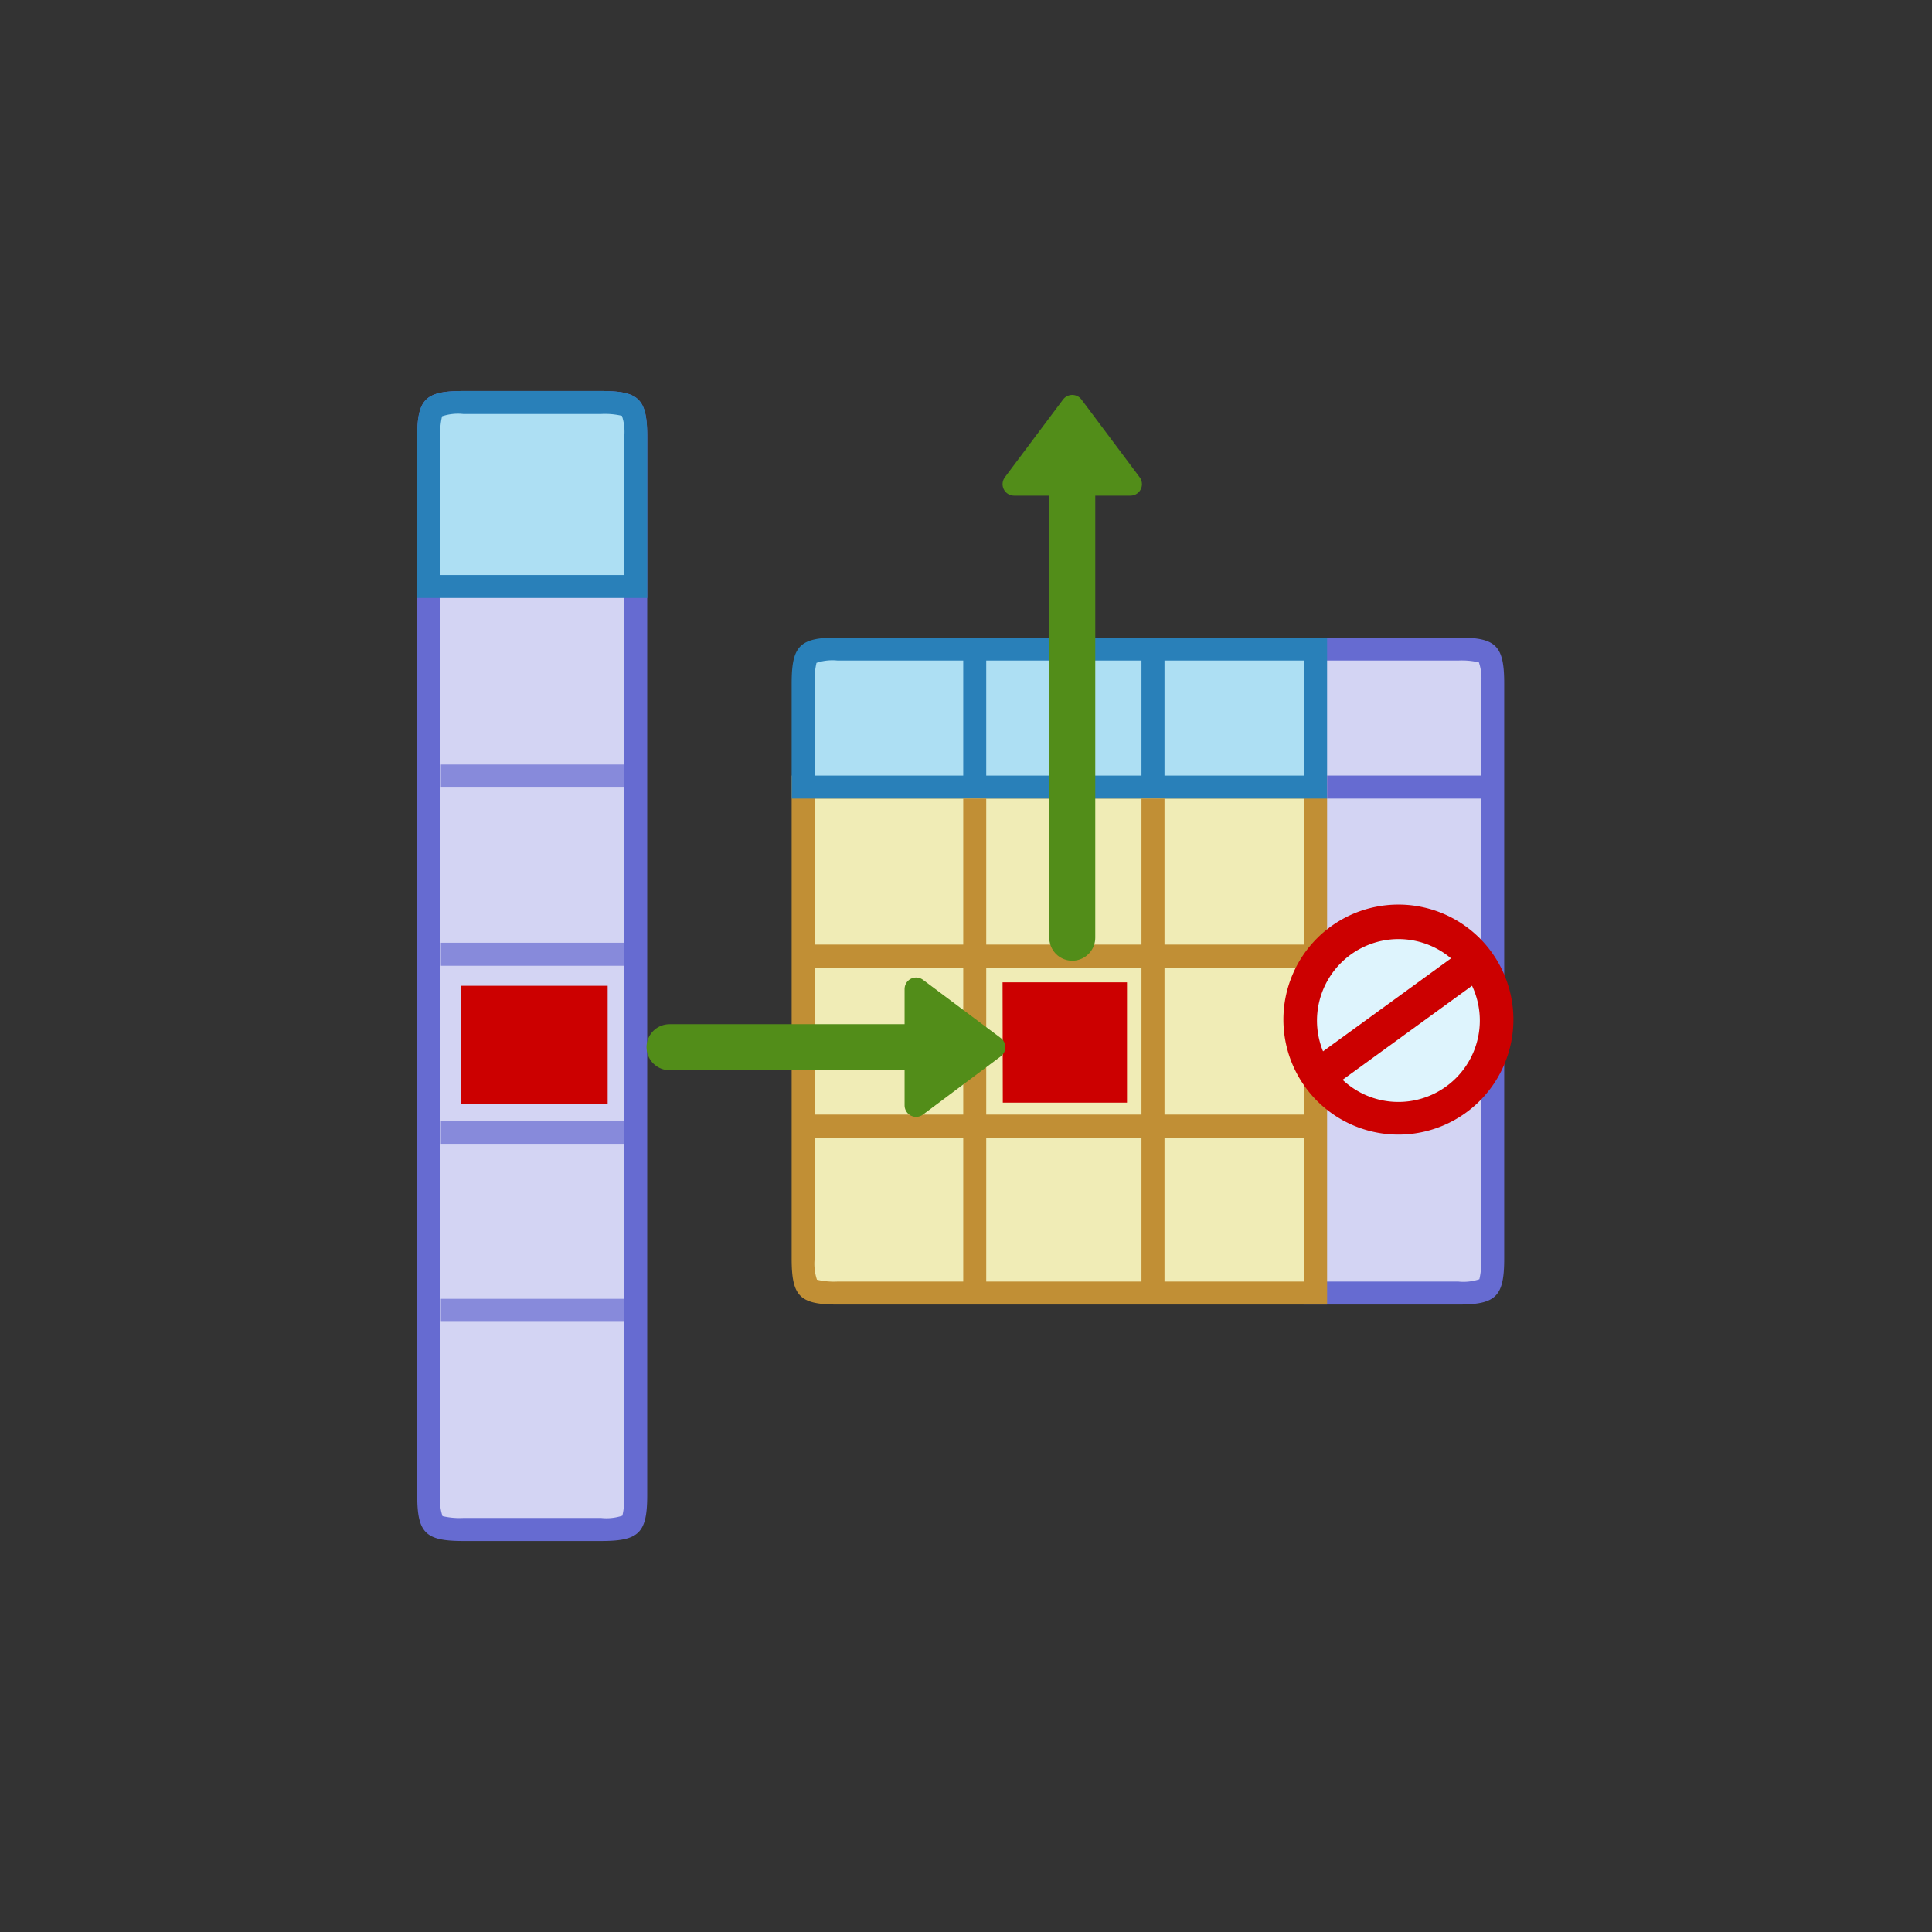 <svg id="_1" data-name="1" xmlns="http://www.w3.org/2000/svg" viewBox="-10 -10 84 84"><rect x="-10" y="-10" width="84" height="84" fill="#333333" stroke="none"/><defs><style>.cls-1,.cls-10{fill:#d3d4f3;}.cls-2{fill:#666bd1;}.cls-3{fill:#addff3;}.cls-4{fill:#2980b9;}.cls-5{opacity:0.7;}.cls-11,.cls-16,.cls-6{fill:none;}.cls-10,.cls-6{stroke:#666bd1;}.cls-11,.cls-13,.cls-14,.cls-6{stroke-linejoin:round;}.cls-7{fill:#f0ecb6;}.cls-8{fill:#c18f35;}.cls-9{fill:#72ceee;stroke:#2980b9;}.cls-14,.cls-9{stroke-linecap:round;}.cls-10,.cls-16,.cls-9{stroke-miterlimit:10;}.cls-11{stroke:#c18f35;}.cls-12{fill:#c00;}.cls-13,.cls-14{fill:#528d19;stroke:#528d19;}.cls-14{stroke-width:2px;}.cls-15{fill:#def4fd;}.cls-16{stroke:#c00;stroke-width:1.5px;}</style></defs><title>ex_hash_anti_join</title><rect class="cls-1" x="8.66" y="7.5" width="8.98" height="49" rx="1.5" ry="1.5"/><path class="cls-2" d="M16.14,8a3.25,3.25,0,0,1,.9.08h0a2.18,2.18,0,0,1,.1.92V55a3.28,3.28,0,0,1-.08.9,2.18,2.18,0,0,1-.92.1h-6a3.25,3.25,0,0,1-.9-.08h0a2.18,2.18,0,0,1-.1-.92V9a3.28,3.28,0,0,1,.08-.9,2.18,2.18,0,0,1,.92-.1h6m0-1h-6c-1.65,0-2,.35-2,2V55c0,1.65.35,2,2,2h6c1.65,0,2-.35,2-2V9c0-1.65-.35-2-2-2Z"/><path class="cls-3" d="M8.66,15.5V9c0-1.37.13-1.5,1.5-1.5h6c1.37,0,1.5.13,1.5,1.5v6.5Z"/><path class="cls-4" d="M16.14,8a3.25,3.25,0,0,1,.9.08h0a2.18,2.18,0,0,1,.1.92v6h-8V9a3.28,3.28,0,0,1,.08-.9,2.18,2.18,0,0,1,.92-.1h6m0-1h-6c-1.65,0-2,.35-2,2v7h10V9c0-1.65-.35-2-2-2Z"/><g class="cls-5"><line class="cls-6" x1="9.17" y1="23.74" x2="17.13" y2="23.74"/><line class="cls-6" x1="9.17" y1="31.49" x2="17.13" y2="31.49"/><line class="cls-6" x1="9.17" y1="39.23" x2="17.13" y2="39.23"/><line class="cls-6" x1="9.17" y1="46.97" x2="17.13" y2="46.97"/></g><path class="cls-1" d="M47.18,46.22v-28H53.4c1.37,0,1.5.13,1.5,1.5v25c0,1.37-.13,1.5-1.5,1.5Z"/><path class="cls-2" d="M53.4,18.72a3.25,3.25,0,0,1,.9.08h0a2.18,2.18,0,0,1,.1.92v25a3.28,3.28,0,0,1-.08.9,2.18,2.18,0,0,1-.92.1H47.68v-27H53.4m0-1H46.68v29H53.4c1.65,0,2-.35,2-2v-25c0-1.65-.35-2-2-2Z"/><path class="cls-7" d="M26.42,46.22c-1.37,0-1.5-.13-1.5-1.5V24.22H47.2v22Z"/><path class="cls-8" d="M46.7,24.72v21H26.42a3.25,3.25,0,0,1-.9-.08h0a2.18,2.18,0,0,1-.1-.92v-20H46.7m1-1H24.42v21c0,1.65.35,2,2,2H47.7v-23Z"/><path class="cls-3" d="M24.92,24.22v-4.5c0-1.37.13-1.5,1.5-1.5H47.2v6Z"/><path class="cls-4" d="M46.7,18.72v5H25.42v-4a3.28,3.28,0,0,1,.08-.9,2.18,2.18,0,0,1,.92-.1H46.7m1-1H26.42c-1.65,0-2,.35-2,2v5H47.7v-7Z"/><line class="cls-9" x1="32.38" y1="24.05" x2="32.38" y2="18.24"/><line class="cls-10" x1="54.78" y1="24.22" x2="47.7" y2="24.22"/><line class="cls-9" x1="40.13" y1="24.05" x2="40.13" y2="18.24"/><line class="cls-11" x1="32.38" y1="46.05" x2="32.38" y2="24.72"/><line class="cls-11" x1="40.13" y1="46.05" x2="40.13" y2="24.72"/><line class="cls-11" x1="24.95" y1="31.57" x2="47.2" y2="31.57"/><line class="cls-11" x1="24.95" y1="38.96" x2="47.2" y2="38.96"/><path class="cls-12" d="M10.05,32.86h6.37V38H10.05Z"/><path class="cls-12" d="M33.59,32.71H39v5.23h-5.4Z"/><polygon class="cls-13" points="33.21 35.53 29.83 33 29.83 38.06 33.21 35.53"/><line class="cls-14" x1="29.55" y1="35.53" x2="19.11" y2="35.53"/><polygon class="cls-13" points="36.62 7.67 34.09 11.05 39.15 11.05 36.62 7.67"/><line class="cls-14" x1="36.62" y1="11.33" x2="36.62" y2="30.77"/><circle class="cls-15" cx="50.8" cy="34.37" r="4.29"/><path class="cls-12" d="M50.8,30.83a3.54,3.54,0,1,1-3.54,3.54,3.55,3.55,0,0,1,3.54-3.54m0-1.5a5,5,0,1,0,5,5,5,5,0,0,0-5-5Z"/><line class="cls-16" x1="47.52" y1="36.64" x2="54.03" y2="31.91"/></svg>